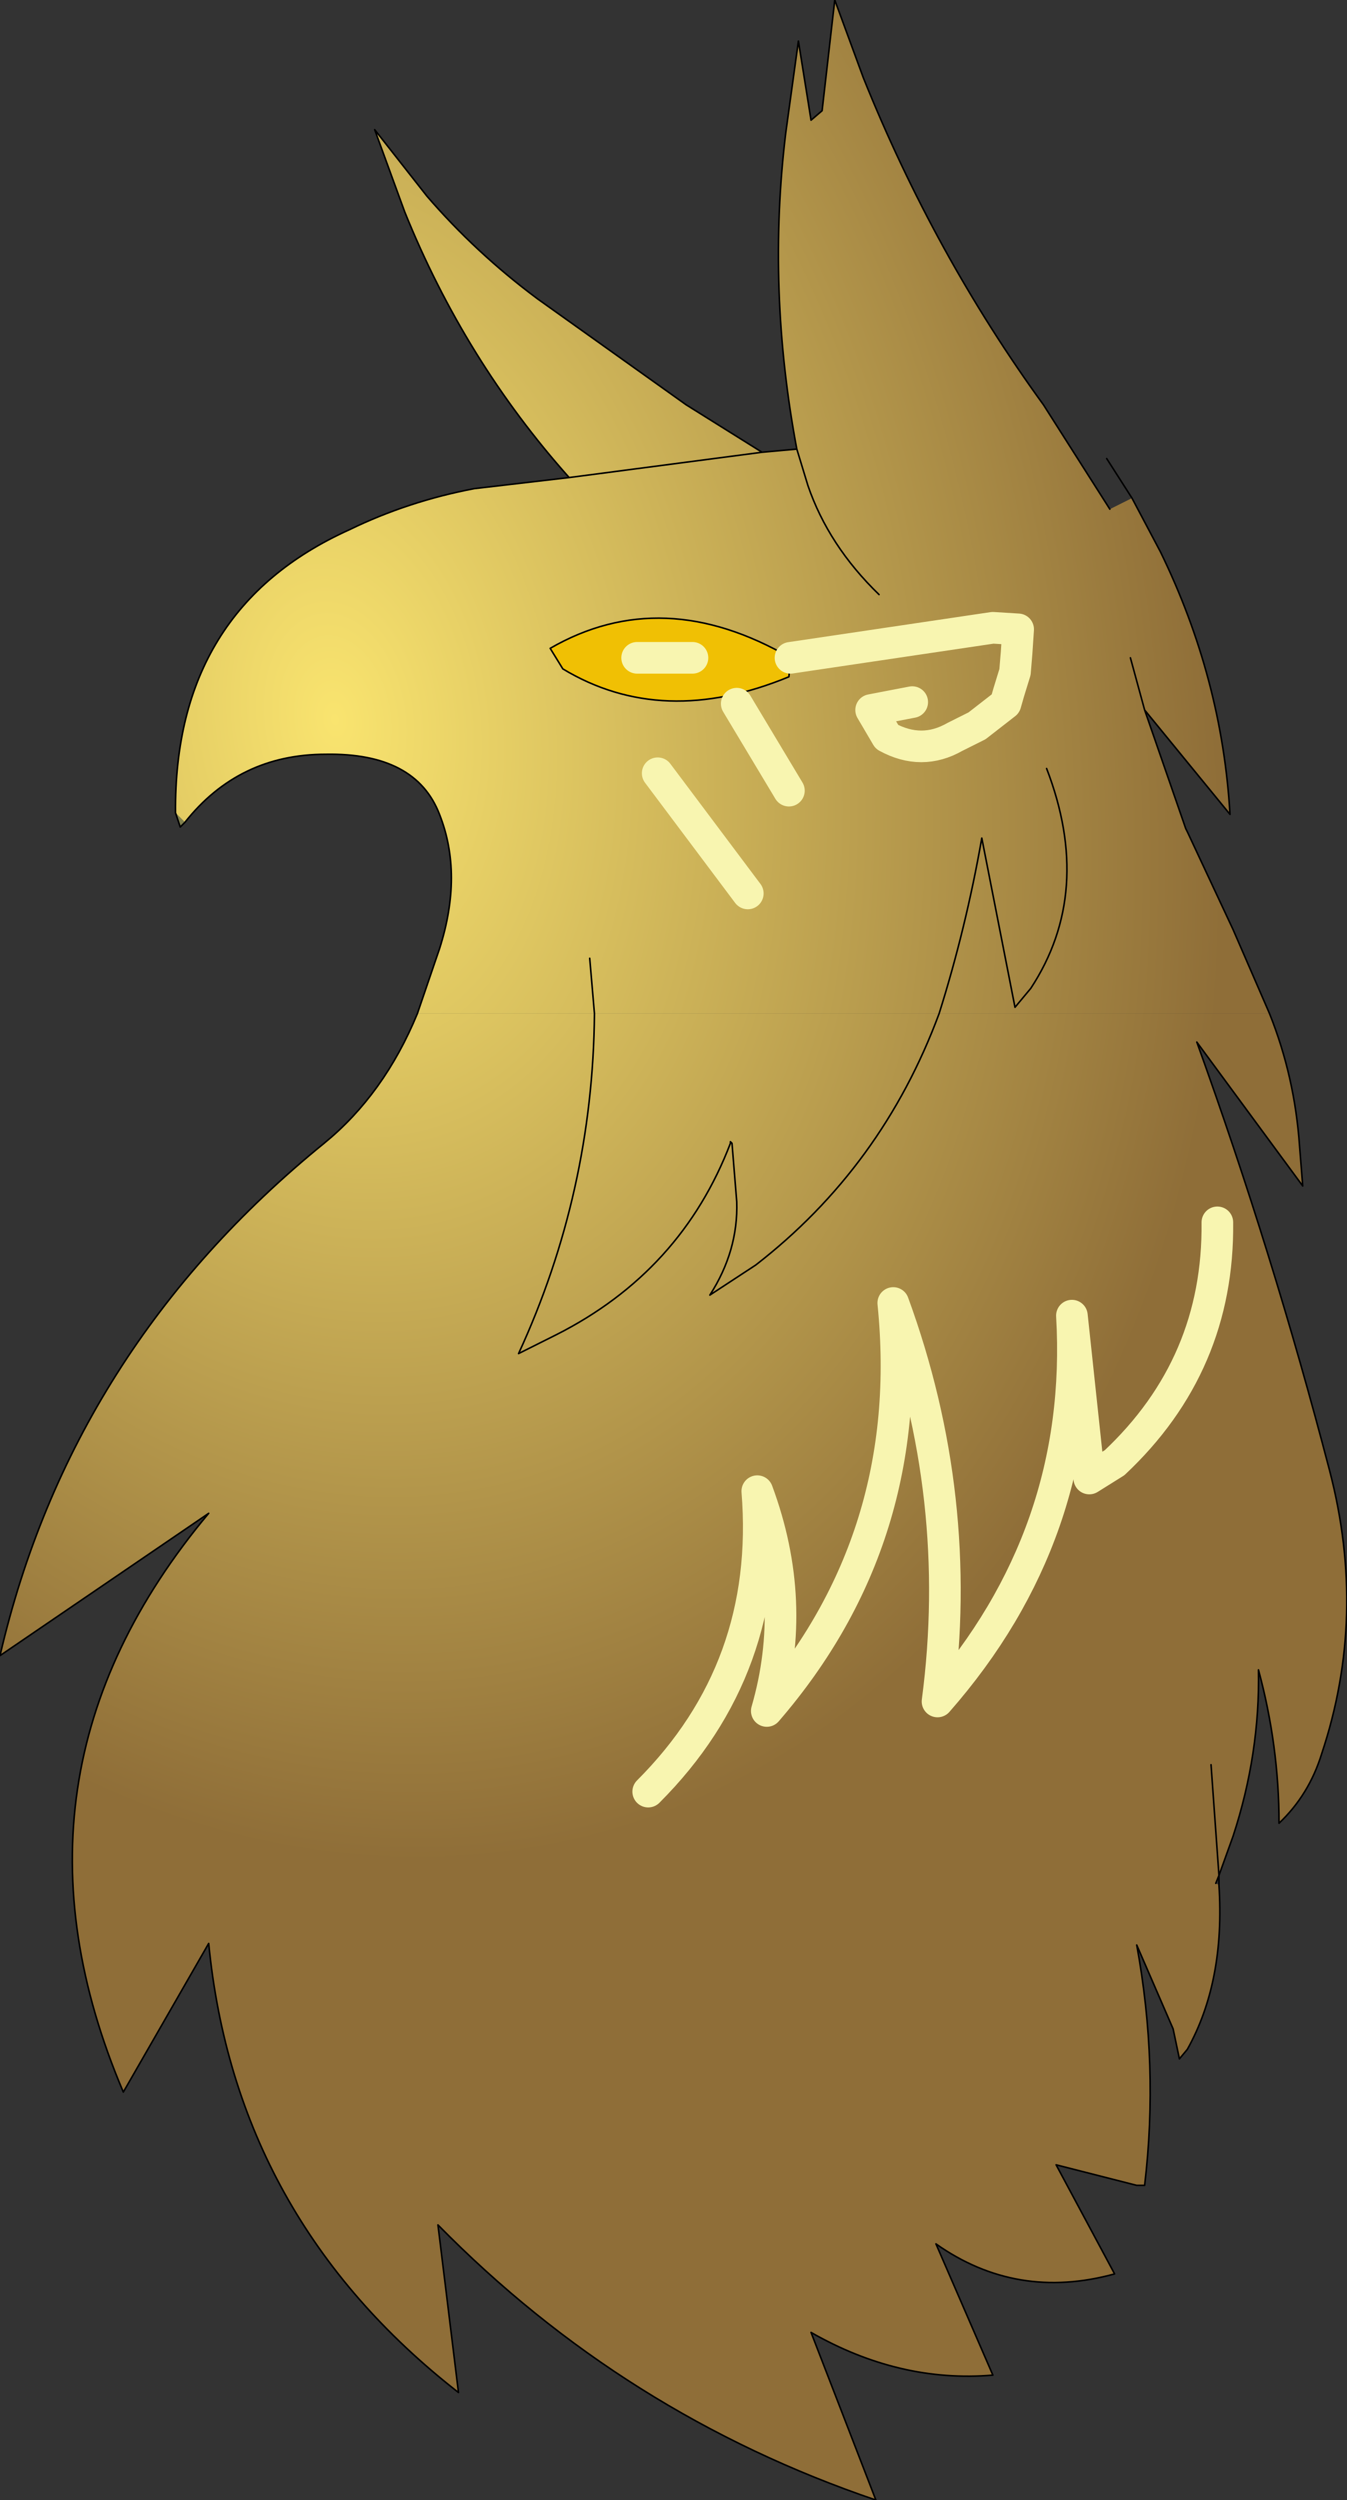 <?xml version="1.0" encoding="UTF-8" standalone="no"?>
<svg xmlns:xlink="http://www.w3.org/1999/xlink" height="79.05px" width="42.6px" xmlns="http://www.w3.org/2000/svg">
  <rect width="100%" height="100%" fill="#333333" stroke="none"/>
  <g transform="matrix(1.0, 0.0, 0.0, 1.0, 45.1, 58.5)">
    <path d="M-39.25 -32.5 L-39.4 -32.35 -39.55 -32.8 -39.25 -32.5 M-21.95 -22.35 L-22.0 -22.35 -22.0 -22.4 -21.95 -22.35" fill="#81814f" fill-rule="evenodd" stroke="none"/>
    <path d="M-20.1 -37.7 L-20.15 -37.1 Q-24.15 -35.45 -27.3 -37.35 L-27.7 -38.0 Q-24.15 -40.05 -20.1 -37.7 M-23.2 -37.7 L-24.95 -37.7 -23.2 -37.7" fill="#ffcc00" fill-opacity="0.922" fill-rule="evenodd" stroke="none"/>
    <path d="M-39.55 -32.8 Q-39.6 -39.25 -34.05 -41.75 -32.2 -42.65 -30.1 -43.05 L-27.1 -43.4 Q-30.4 -47.1 -32.3 -51.8 L-33.25 -54.4 -31.6 -52.3 Q-30.05 -50.5 -28.1 -49.05 L-23.4 -45.7 -21.0 -44.2 -19.9 -44.3 Q-20.85 -49.35 -20.25 -54.3 L-19.85 -57.2 -19.45 -54.7 -19.1 -55.0 -18.7 -58.5 -17.8 -56.05 Q-15.55 -50.45 -12.1 -45.7 L-10.0 -42.4 -9.3 -42.75 -8.4 -41.05 Q-6.45 -37.05 -6.2 -32.75 L-8.9 -36.05 -7.6 -32.3 -7.55 -32.2 -6.1 -29.1 -4.95 -26.45 -15.4 -26.45 Q-14.55 -29.15 -14.05 -32.0 L-13.0 -26.65 -12.5 -27.25 Q-10.5 -30.3 -12.0 -34.2 -10.5 -30.3 -12.5 -27.25 L-13.0 -26.65 -14.05 -32.0 Q-14.55 -29.15 -15.4 -26.45 L-26.3 -26.45 -31.9 -26.45 -31.2 -28.5 Q-30.45 -30.85 -31.2 -32.75 -31.95 -34.7 -34.8 -34.65 -37.55 -34.65 -39.25 -32.5 L-39.55 -32.8 M-16.25 -36.3 L-17.55 -36.05 -17.05 -35.2 Q-15.95 -34.6 -14.9 -35.2 L-14.2 -35.55 -13.3 -36.25 -13.2 -36.6 -13.0 -37.25 -12.95 -37.85 -12.9 -38.6 -13.7 -38.65 -20.1 -37.7 -13.7 -38.65 -12.9 -38.6 -12.95 -37.85 -13.0 -37.25 -13.2 -36.6 -13.3 -36.25 -14.2 -35.55 -14.9 -35.2 Q-15.95 -34.6 -17.05 -35.2 L-17.55 -36.05 -16.25 -36.3 M-19.9 -44.3 L-19.55 -43.15 Q-18.9 -41.25 -17.3 -39.7 -18.9 -41.25 -19.55 -43.15 L-19.9 -44.3 M-9.35 -37.7 L-8.9 -36.05 -9.35 -37.7 M-20.1 -37.7 Q-24.15 -40.05 -27.7 -38.0 L-27.3 -37.35 Q-24.15 -35.45 -20.15 -37.1 L-20.1 -37.7 M-26.45 -28.2 L-26.3 -26.45 -26.45 -28.2 M-27.1 -43.4 L-21.0 -44.2 -27.1 -43.4 M-21.45 -30.25 L-24.3 -34.05 -21.45 -30.25 M-20.15 -33.5 L-21.8 -36.25 -20.15 -33.5" fill="url(#gradient0)" fill-rule="evenodd" stroke="none"/>
    <path d="M-4.95 -26.45 Q-4.15 -24.45 -4.0 -22.25 L-3.9 -21.0 -7.25 -25.55 Q-4.85 -18.9 -3.05 -12.0 -1.85 -7.4 -3.3 -3.05 -3.7 -1.75 -4.65 -0.85 -4.65 -3.3 -5.3 -5.7 -5.25 -3.05 -6.1 -0.45 L-6.55 0.8 -6.65 1.05 -6.55 1.1 Q-6.35 4.15 -7.55 6.3 L-7.8 6.6 -8.0 5.65 -9.15 3.0 Q-8.45 6.8 -8.9 10.6 L-9.15 10.6 -11.7 9.95 -9.85 13.4 Q-12.95 14.25 -15.5 12.45 L-13.7 16.6 Q-16.65 16.85 -19.45 15.25 L-17.4 20.55 Q-25.35 17.85 -31.25 11.85 L-30.6 17.15 Q-37.65 11.65 -38.5 2.95 L-41.2 7.65 Q-45.45 -2.35 -38.5 -10.65 L-45.1 -6.15 Q-42.85 -15.85 -34.85 -22.35 -32.95 -23.9 -31.9 -26.45 L-26.3 -26.45 -15.4 -26.45 -4.95 -26.45 M-21.95 -22.35 L-21.8 -20.5 Q-21.75 -18.95 -22.65 -17.55 L-21.2 -18.5 Q-17.2 -21.6 -15.4 -26.45 -17.2 -21.6 -21.2 -18.5 L-22.65 -17.55 Q-21.75 -18.95 -21.8 -20.5 L-21.95 -22.35 -22.0 -22.4 -22.0 -22.35 -21.95 -22.35 M-26.3 -26.45 Q-26.35 -20.8 -28.7 -15.7 L-27.5 -16.3 Q-23.55 -18.3 -22.0 -22.35 -23.55 -18.3 -27.5 -16.3 L-28.7 -15.7 Q-26.35 -20.8 -26.3 -26.45 M-24.6 -1.85 Q-20.7 -5.75 -21.15 -11.35 -19.85 -7.85 -20.85 -4.4 -16.1 -9.9 -16.85 -17.3 -14.6 -11.15 -15.45 -4.7 -10.8 -10.0 -11.2 -16.9 L-10.65 -11.75 -9.85 -12.25 Q-6.55 -15.35 -6.6 -19.85 -6.55 -15.35 -9.85 -12.25 L-10.65 -11.75 -11.2 -16.9 Q-10.8 -10.0 -15.45 -4.7 -14.6 -11.15 -16.85 -17.3 -16.1 -9.9 -20.85 -4.4 -19.85 -7.85 -21.15 -11.35 -20.7 -5.75 -24.6 -1.85 M-6.8 -2.7 L-6.55 0.8 -6.8 -2.7" fill="url(#gradient1)" fill-rule="evenodd" stroke="none"/>
    <path d="M-39.55 -32.8 Q-39.6 -39.25 -34.05 -41.75 -32.2 -42.65 -30.1 -43.05 L-27.1 -43.4 Q-30.4 -47.1 -32.3 -51.8 L-33.25 -54.4 -31.6 -52.3 Q-30.05 -50.5 -28.1 -49.05 L-23.4 -45.7 -21.0 -44.2 -19.9 -44.3 Q-20.85 -49.35 -20.25 -54.3 L-19.85 -57.2 -19.45 -54.7 -19.1 -55.0 -18.7 -58.5 -17.8 -56.05 Q-15.55 -50.45 -12.1 -45.7 L-10.0 -42.4 M-9.3 -42.75 L-10.1 -44.0 M-9.3 -42.75 L-8.4 -41.05 Q-6.45 -37.05 -6.2 -32.75 L-8.9 -36.05 -7.6 -32.3 -7.55 -32.2 -6.1 -29.1 -4.95 -26.45 Q-4.15 -24.45 -4.0 -22.25 L-3.9 -21.0 -7.25 -25.55 Q-4.85 -18.9 -3.05 -12.0 -1.85 -7.4 -3.3 -3.05 -3.7 -1.75 -4.65 -0.85 -4.65 -3.3 -5.3 -5.7 -5.25 -3.05 -6.1 -0.45 L-6.55 0.8 -6.55 1.1 Q-6.35 4.15 -7.55 6.3 L-7.8 6.6 -8.0 5.65 -9.15 3.0 Q-8.45 6.8 -8.9 10.6 L-9.15 10.6 -11.7 9.95 -9.85 13.4 Q-12.95 14.25 -15.5 12.45 L-13.7 16.6 Q-16.65 16.85 -19.45 15.25 L-17.4 20.55 Q-25.35 17.85 -31.25 11.85 L-30.6 17.15 Q-37.65 11.65 -38.5 2.95 L-41.2 7.65 Q-45.45 -2.35 -38.5 -10.65 L-45.1 -6.15 Q-42.85 -15.85 -34.85 -22.35 -32.95 -23.9 -31.9 -26.45 L-31.2 -28.5 Q-30.45 -30.85 -31.2 -32.75 -31.95 -34.7 -34.8 -34.65 -37.55 -34.65 -39.25 -32.5 L-39.4 -32.35 -39.55 -32.8 M-17.3 -39.7 Q-18.9 -41.25 -19.55 -43.15 L-19.9 -44.3 M-12.0 -34.2 Q-10.5 -30.3 -12.5 -27.25 L-13.0 -26.65 -14.05 -32.0 Q-14.55 -29.15 -15.4 -26.45 -17.2 -21.6 -21.2 -18.5 L-22.65 -17.55 Q-21.75 -18.95 -21.8 -20.5 L-21.95 -22.35 M-8.9 -36.05 L-9.35 -37.7 M-20.1 -37.7 L-20.15 -37.1 Q-24.15 -35.45 -27.3 -37.35 L-27.7 -38.0 Q-24.15 -40.05 -20.1 -37.7 M-21.0 -44.2 L-27.1 -43.4 M-26.3 -26.45 L-26.45 -28.2 M-22.0 -22.35 Q-23.55 -18.3 -27.5 -16.3 L-28.7 -15.7 Q-26.35 -20.8 -26.3 -26.45 M-22.0 -22.35 L-22.0 -22.4 -21.95 -22.35 M-6.65 1.05 L-6.55 0.8 -6.8 -2.7" fill="none" stroke="#000000" stroke-linecap="round" stroke-linejoin="round" stroke-width="0.05"/>
    <path d="M-20.1 -37.7 L-13.7 -38.65 -12.9 -38.6 -12.95 -37.85 -13.0 -37.25 -13.2 -36.6 -13.3 -36.25 -14.2 -35.55 -14.9 -35.2 Q-15.95 -34.6 -17.05 -35.2 L-17.55 -36.05 -16.25 -36.3 M-24.95 -37.7 L-23.2 -37.7 M-24.3 -34.05 L-21.45 -30.25 M-6.6 -19.85 Q-6.55 -15.35 -9.85 -12.25 L-10.65 -11.75 -11.2 -16.9 Q-10.8 -10.0 -15.45 -4.7 -14.6 -11.15 -16.85 -17.3 -16.1 -9.9 -20.85 -4.4 -19.85 -7.85 -21.15 -11.35 -20.7 -5.75 -24.6 -1.85 M-21.8 -36.25 L-20.15 -33.5" fill="none" stroke="#f8f5b0" stroke-linecap="round" stroke-linejoin="round" stroke-width="1.0"/>
  </g>
  <defs>
    <radialGradient cx="0" cy="0" gradientTransform="matrix(0.034, 0.0, 0.004, 0.051, -34.5, -35.75)" gradientUnits="userSpaceOnUse" id="gradient0" r="819.2" spreadMethod="pad">
      <stop offset="0.0" stop-color="#f9e46f"/>
      <stop offset="1.0" stop-color="#8f6e38"/>
    </radialGradient>
    <radialGradient cx="0" cy="0" gradientTransform="matrix(0.034, 0.0, 0.003, 0.042, -34.35, -34.05)" gradientUnits="userSpaceOnUse" id="gradient1" r="819.2" spreadMethod="pad">
      <stop offset="0.0" stop-color="#f9e46f"/>
      <stop offset="1.0" stop-color="#8f6e38"/>
    </radialGradient>
  </defs>
</svg>
